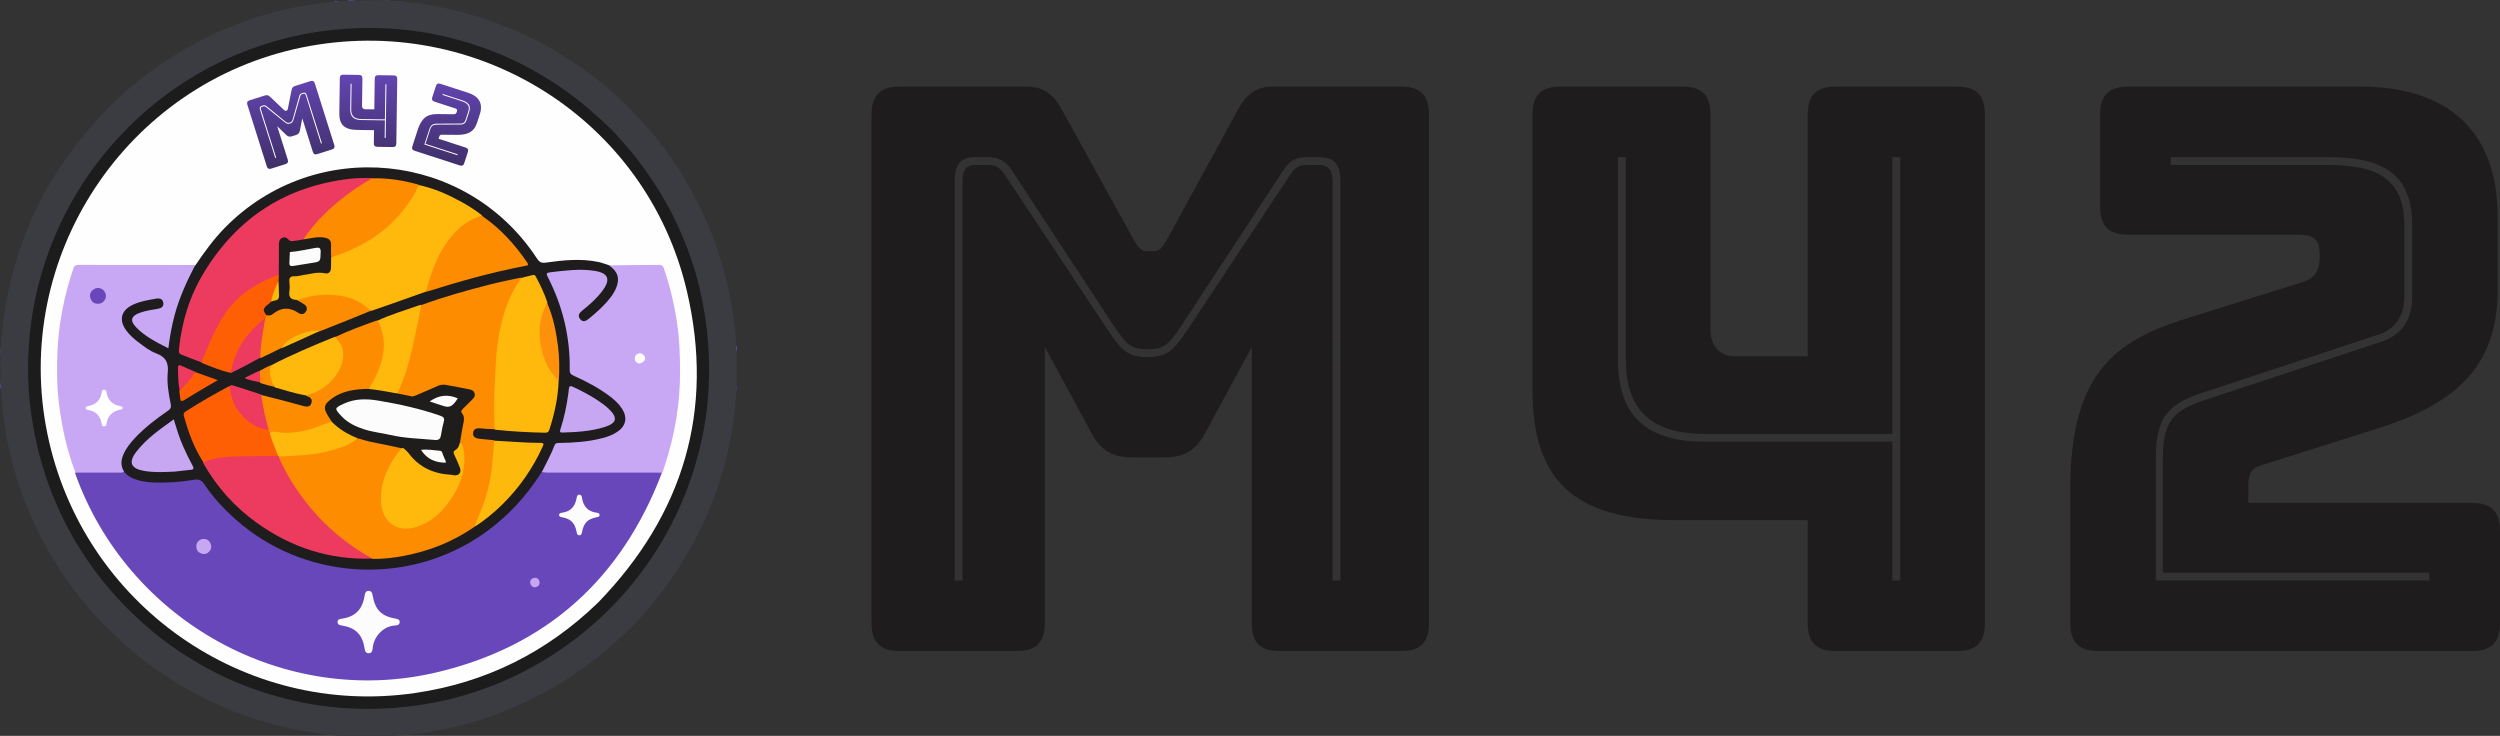 <?xml version="1.0" encoding="UTF-8" standalone="no"?>
<svg
   viewBox="0 0 635.322 187"
   version="1.1"
   id="svg2340"
   sodipodi:docname="logo-text.svg"
   width="635.322"
   height="187"
   inkscape:version="1.2.2 (732a01da63, 2022-12-09)"
   xmlns:inkscape="http://www.inkscape.org/namespaces/inkscape"
   xmlns:sodipodi="http://sodipodi.sourceforge.net/DTD/sodipodi-0.dtd"
   xmlns:xlink="http://www.w3.org/1999/xlink"
   xmlns="http://www.w3.org/2000/svg"
   xmlns:svg="http://www.w3.org/2000/svg">
  <rect x="0" y="0" width="635.322" height="187" fill="#333333" stroke="none"/>
  <defs
     id="defs2344">
    <clipPath
       clipPathUnits="userSpaceOnUse"
       id="clipPath863-2">
      <g
         id="g867-4"
         style="stroke-width:1">
        <rect
           style="opacity:1;vector-effect:non-scaling-stroke;fill:none;fill-opacity:1;fill-rule:evenodd;stroke:none;stroke-width:0.265;stroke-linecap:round;-inkscape-stroke:hairline;stop-color:#000000"
           id="rect865-8"
           width="210"
           height="210"
           x="0"
           y="43.5" />
      </g>
    </clipPath>
    <linearGradient
       inkscape:collect="always"
       xlink:href="#linearGradient2158"
       id="linearGradient2460"
       gradientUnits="userSpaceOnUse"
       x1="142.283"
       y1="47.937"
       x2="122.747"
       y2="96.536"
       gradientTransform="rotate(-25.412,166.441,150.342)" />
    <linearGradient
       inkscape:collect="always"
       id="linearGradient2158">
      <stop
         style="stop-color:#6747ba;stop-opacity:1;"
         offset="0"
         id="stop2154" />
      <stop
         style="stop-color:#19191a;stop-opacity:1;"
         offset="1"
         id="stop2156" />
    </linearGradient>
    <linearGradient
       inkscape:collect="always"
       xlink:href="#linearGradient2158"
       id="linearGradient2462"
       gradientUnits="userSpaceOnUse"
       x1="142.283"
       y1="47.937"
       x2="122.747"
       y2="96.536"
       gradientTransform="rotate(-21.494,174.674,170.776)" />
    <linearGradient
       inkscape:collect="always"
       xlink:href="#linearGradient2158"
       id="linearGradient2464"
       gradientUnits="userSpaceOnUse"
       x1="142.283"
       y1="47.937"
       x2="122.747"
       y2="96.536"
       gradientTransform="rotate(-16.746,189.166,192.554)" />
  </defs>
  <sodipodi:namedview
     id="namedview2342"
     pagecolor="#ffffff"
     bordercolor="#cccccc"
     borderopacity="1"
     inkscape:showpageshadow="0"
     inkscape:pageopacity="1"
     inkscape:pagecheckerboard="0"
     inkscape:deskcolor="#d1d1d1"
     showgrid="false"
     inkscape:zoom="0.89239145"
     inkscape:cx="305.35927"
     inkscape:cy="191.61994"
     inkscape:window-width="1920"
     inkscape:window-height="1017"
     inkscape:window-x="-8"
     inkscape:window-y="-8"
     inkscape:window-maximized="1"
     inkscape:current-layer="svg2340" />
  <g
     id="g1741"
     transform="matrix(0.927,0,0,0.927,170.518,98.091)"
     style="stroke-width:4.076">
    <g
       id="g640"
       transform="matrix(0.265,0,0,0.265,-183.883,-105.779)"
       style="stroke-width:4.076">
      <g
         id="g581"
         transform="translate(-419.932,-218.988)"
         style="stroke-width:4.076">
        <path
           fill="#3a3c42"
           opacity="1"
           stroke="none"
           d="m 420.383,612.929 c -0.175,-8.424 -0.249,-16.463 -0.213,-24.995 0.626,-3.389 0.16,-6.315 0.511,-9.595 1.848,-39.031 10.041,-76.433 23.497,-112.551 9.092,-24.403 20.716,-47.704 34.962,-69.68 11.202,-17.28 23.544,-33.562 37.09,-49.065 8.662,-9.913 17.914,-19.243 27.5,-28.118 12.143,-11.243 25.132,-21.587 38.778,-31.108 32.057,-22.367 66.527,-39.736 103.812,-51.463 19.651,-6.18 39.672,-10.75 60.124,-13.419 5.868,-0.766 11.672,-2.006 18.069,-2.062 2.339,-0.699 4.298,-0.206 6.57,-0.48 2.555,-0.215 4.758,-0.336 7.429,-0.516 3.669,-0.757 6.916,-0.172 10.529,-0.486 9.374,-0.188 18.355,-0.282 27.824,-0.318 2.1,0.821 3.824,0.226 5.816,0.606 2.551,0.225 4.765,0.315 7.445,0.515 2.374,0.55 4.317,0.163 6.573,0.486 34.052,3.116 66.674,10.745 98.337,22.724 13.917,5.265 27.534,11.121 40.776,17.894 20.55,10.511 39.71,23.153 58.155,36.996 17.956,13.475 33.923,29.135 49.135,45.447 17.609,18.883 32.837,39.736 45.937,62.068 14.147,24.117 25.814,49.369 34.433,75.969 6.643,20.502 11.591,41.423 14.591,62.799 1.421,10.126 3.039,20.216 3.061,30.935 0.726,2.696 0.186,4.995 0.51,7.619 0.182,11.043 0.251,21.723 0.217,32.895 -0.663,2.739 -0.179,5.031 -0.533,7.647 -2.225,46.309 -13.646,90.007 -32.118,131.968 -12.607,28.638 -28.914,55.099 -48.084,79.769 -10.07,12.96 -20.987,25.284 -32.821,36.635 -26.969,25.867 -56.611,48.082 -89.891,65.46 -32.114,16.77 -65.766,28.999 -101.191,36.166 -16.653,3.369 -33.553,5.285 -50.569,6.59 -14.631,1.122 -29.236,1.004 -43.778,0.619 -11.928,-0.316 -23.93,-1.768 -35.847,-3.564 -18.804,-2.833 -37.292,-6.77 -55.522,-12.162 -26.793,-7.925 -52.219,-18.938 -76.617,-32.511 -14.752,-8.208 -28.785,-17.464 -42.344,-27.469 -16.726,-12.343 -31.769,-26.556 -46.339,-41.352 -22.54,-22.889 -41.33,-48.53 -57.153,-76.395 -13.098,-23.066 -23.749,-47.23 -31.707,-72.551 -5.52,-17.565 -9.664,-35.445 -12.431,-53.664 -1.929,-12.702 -3.64,-25.408 -4.032,-38.722 -0.747,-3.34 -0.175,-6.274 -0.493,-9.562 z"
           id="path187"
           style="stroke-width:16.612" />
        <path
           fill="#6747ba"
           opacity="1"
           stroke="none"
           d="m 789.032,219.283 c -2.785,0.221 -5.973,0.428 -9.607,0.584 2.684,-1.761 5.995,-0.282 9.607,-0.584 z"
           id="path189"
           style="stroke-width:16.612" />
        <path
           fill="#6747ba"
           opacity="1"
           stroke="none"
           d="m 420.265,612.943 c 0.233,2.474 0.449,5.346 0.608,8.656 -1.915,-2.352 -0.257,-5.371 -0.608,-8.656 z"
           id="path191"
           style="stroke-width:16.612" />
        <path
           fill="#6747ba"
           opacity="1"
           stroke="none"
           d="m 420.486,578.204 c 0.241,2.712 0.152,5.664 -0.072,8.926 -0.176,-2.688 -0.217,-5.687 0.072,-8.926 z"
           id="path193"
           style="stroke-width:16.612" />
        <path
           fill="#6747ba"
           opacity="1"
           stroke="none"
           d="m 1181.767,583.109 c -0.932,-1.779 -0.519,-4.077 -0.638,-6.728 1.846,1.698 0.335,4.102 0.638,6.728 z"
           id="path195"
           style="stroke-width:16.612" />
        <path
           fill="#6747ba"
           opacity="1"
           stroke="none"
           d="m 1181.504,623.802 c -0.236,-2.078 -0.151,-4.382 0.09,-6.985 0.181,2.054 0.206,4.406 -0.09,6.985 z"
           id="path197"
           style="stroke-width:16.612" />
        <path
           fill="#6747ba"
           opacity="1"
           stroke="none"
           d="m 771.065,220.276 c -1.529,0.232 -3.427,0.441 -5.717,0.595 1.378,-1.715 3.441,-0.364 5.717,-0.595 z"
           id="path199"
           style="stroke-width:16.612" />
        <path
           fill="#6747ba"
           opacity="1"
           stroke="none"
           d="m 836.822,220.499 c -1.735,0.227 -3.686,0.139 -5.933,-0.071 1.708,-0.163 3.713,-0.203 5.933,0.071 z"
           id="path201"
           style="stroke-width:16.612" />
        <path
           fill="#6747ba"
           opacity="1"
           stroke="none"
           d="m 822.808,219.505 c -1.506,0.236 -3.223,0.164 -5.197,-0.14 1.491,-0.211 3.239,-0.19 5.197,0.14 z"
           id="path203"
           style="stroke-width:16.612" />
        <path
           fill="#1c1c1d"
           opacity="1"
           stroke="none"
           d="m 1055.182,355.851 c 7.855,9.046 15.811,17.526 22.944,26.737 17.079,22.055 31.749,45.518 43.304,70.971 9.25,20.375 16.7,41.325 21.873,63.068 4.421,18.581 7.432,37.365 8.9,56.471 1.216,15.828 1.333,31.66 0.536,47.398 -1.353,26.742 -6.051,53.044 -13.651,78.805 -12.531,42.471 -32.35,81.19 -59.424,116.178 -25.896,33.466 -56.926,61.234 -92.821,83.704 -30.886,19.334 -64.004,33.315 -99.213,42.301 -19.952,5.092 -40.259,8.18 -60.863,9.723 -14.663,1.098 -29.316,1.23 -43.9,0.569 -25.918,-1.175 -51.449,-5.445 -76.48,-12.504 -21.525,-6.07 -42.426,-13.814 -62.368,-23.896 -26.362,-13.328 -50.897,-29.448 -73.197,-48.958 -32.746,-28.649 -59.719,-61.798 -80.286,-100.219 -19.111,-35.702 -31.377,-73.54 -37.717,-113.497 -3.747,-23.619 -4.848,-47.365 -3.586,-71.088 2.206,-41.462 11.401,-81.462 27.776,-119.773 12.774,-29.885 29.232,-57.544 49.688,-82.704 27.296,-33.573 59.49,-61.585 96.958,-83.477 34.099,-19.924 70.6,-33.449 109.195,-41.254 14.115,-2.854 28.446,-4.585 42.892,-5.631 14.829,-1.074 29.655,-1.253 44.401,-0.538 27.429,1.33 54.393,6.166 80.776,13.921 20.646,6.068 40.614,13.93 59.742,23.772 25.382,13.059 49.06,28.694 70.504,47.636 8.103,7.158 16.276,14.227 24.017,22.287 z"
           id="path205"
           style="stroke-width:16.612" />
        <path
           fill="#fefefe"
           opacity="1"
           stroke="none"
           d="M 1038.312,842.313 C 985.059,893.788 922.126,925.083 849.207,935.74 671.965,961.642 505.015,843.965 468.772,667.857 431.141,485 550.041,304.769 732.669,267.838 c 179.653,-36.329 355.95,74.08 397.607,252.116 28.817,123.159 -3.444,231.166 -91.964,322.359 z"
           id="path207"
           style="stroke-width:16.612" />
        <path
           fill="#6747ba"
           opacity="1"
           stroke="none"
           d="M 1104.508,707.768 C 1062.9,817.333 985.455,887.436 871.618,914.354 714.084,951.604 551.549,861.321 497.327,708.206 c 1.288,-1.839 3.088,-2.138 4.922,-2.138 14.517,-0.002 29.036,-0.325 43.988,0.189 2.252,-0.226 3.67,0.654 4.991,1.701 7.847,6.22 17.147,7.922 26.749,8.307 13.678,0.548 27.331,-0.073 40.822,-2.505 6.13,-1.105 10.289,0.659 14.043,5.836 35.412,48.836 83.105,77.963 142.928,85.232 59.918,7.28 113.464,-9.072 159.808,-48.146 15.418,-13 28.216,-28.255 39.319,-45.014 1.436,-2.168 2.471,-4.845 5.976,-5.372 2.253,-0.276 4.076,-0.31 5.906,-0.31 36.396,0.012 72.793,-0.004 109.189,0.025 2.792,0.002 5.694,-0.407 8.54,1.757 z"
           id="path209"
           style="stroke-width:16.612" />
        <path
           fill="#1e1c1d"
           opacity="1"
           stroke="none"
           d="m 980.268,706.903 c -17.687,27.918 -39.776,51.051 -67.466,68.776 -77.38,49.534 -180.028,41.695 -248.763,-18.992 -12.547,-11.078 -23.943,-23.193 -33.154,-37.15 -2.95,-4.471 -6.146,-5.147 -10.778,-4.349 -13.982,2.409 -28.084,3.313 -42.266,2.752 -6.009,-0.238 -11.94,-1.123 -17.631,-3.108 -4.428,-1.544 -8.637,-3.555 -11.824,-7.675 -5.416,-2.943 -5.19,-7.724 -4.422,-12.339 1.48,-8.896 6.674,-15.833 12.639,-22.257 10.13,-10.909 21.375,-20.532 33.791,-28.729 3.386,-2.235 4.537,-4.739 3.827,-8.752 -2.148,-12.151 -3.375,-24.414 -2.836,-36.772 0.19,-4.353 -1.343,-7.085 -5.292,-9.131 -10.509,-5.444 -20.631,-11.537 -29.673,-19.285 -4.502,-3.857 -8.169,-8.333 -10.571,-13.737 -3.352,-7.542 -1.328,-15.786 5.407,-20.468 9.613,-6.682 20.908,-8.364 32.175,-9.668 3.296,-0.381 5.597,1.971 6.47,5.2 0.859,3.178 -0.636,5.508 -3.229,7.187 -2.296,1.487 -4.979,1.799 -7.602,2.276 -5.239,0.952 -10.573,1.622 -15.421,4.002 -5.399,2.651 -6.174,6.214 -2.232,10.714 7.74,8.836 17.861,14.332 28.16,19.478 3.587,1.793 3.327,-1.54 3.565,-3.423 1.446,-11.441 4.253,-22.568 7.441,-33.62 4.133,-14.334 10.76,-27.582 17.599,-40.742 0.789,-1.519 1.913,-2.707 3.674,-3.827 9.327,-13.832 18.883,-26.991 30.357,-38.696 93.203,-95.084 250.132,-79.74 322.988,31.721 2.43,3.718 4.531,4.849 9.089,4.209 18.152,-2.547 36.404,-4.439 54.643,-0.62 3.391,0.71 6.644,2.076 10.314,3.197 9.886,3.245 13.736,12.296 10.046,22.61 -3.245,9.068 -9.591,15.941 -16.182,22.534 -3.985,3.986 -8.152,7.858 -12.733,11.219 -4.994,3.664 -9.228,3.76 -11.907,0.199 -2.547,-3.386 -1.627,-7.524 2.904,-11.216 7.25,-5.907 14.197,-12.091 19.87,-19.581 1.511,-1.995 2.938,-4.049 3.838,-6.408 1.825,-4.785 0.712,-7.647 -4.003,-9.634 -5.128,-2.161 -10.577,-2.876 -16.101,-3.089 -10.859,-0.419 -21.605,0.905 -32.347,2.175 -4.765,0.563 -5.066,1.21 -2.936,5.791 9.319,20.048 16.24,40.812 19.288,62.795 1.284,9.26 2.122,18.537 1.654,27.872 -0.225,4.477 1.556,6.791 5.641,8.714 15.526,7.311 30.934,14.919 43.143,27.483 1.98,2.037 3.805,4.187 5.289,6.619 6.291,10.304 3.904,20.267 -6.492,26.465 -5.914,3.526 -12.367,5.771 -19.094,7.169 -12.256,2.548 -24.636,4.172 -37.171,3.832 -4.534,-0.123 -7.125,1.617 -8.7,5.75 -2.436,6.391 -5.635,12.431 -9.156,18.294 -0.936,1.559 -1.668,3.293 -3.832,4.236 z"
           id="path211"
           style="stroke-width:16.612" />
        <path
           fill="#c8a7f4"
           opacity="1"
           stroke="none"
           d="m 980.232,707.206 c 4.413,-9.176 9.498,-17.98 13.054,-27.51 1.036,-2.776 3.009,-2.573 5.183,-2.608 15.011,-0.243 29.944,-1.2 44.547,-5.049 5.336,-1.406 10.488,-3.289 15.116,-6.355 9.176,-6.078 10.97,-14.841 4.958,-24.139 -3.491,-5.399 -8.245,-9.572 -13.349,-13.361 -11.422,-8.479 -23.998,-14.955 -36.896,-20.799 -2.857,-1.295 -3.858,-2.754 -3.806,-5.91 0.565,-33.955 -7.258,-65.983 -22.709,-96.156 -1.696,-3.312 -1.427,-4.317 2.436,-4.77 15.059,-1.768 30.084,-3.853 45.277,-1.627 15.11,2.213 17.855,8.876 8.609,21.098 -5.873,7.763 -13.137,14.144 -20.706,20.176 -3.132,2.496 -4.94,5.372 -2.047,8.869 2.747,3.321 5.854,2.05 8.74,-0.32 7.865,-6.458 15.499,-13.151 21.855,-21.162 2.595,-3.271 4.885,-6.741 6.5,-10.611 4.15,-9.944 1.98,-17.131 -7.193,-23.545 17.271,-0.374 34.74,-0.431 52.209,-0.555 2.395,-0.017 3.498,1.053 4.275,3.259 6.365,18.08 10.736,36.649 13.656,55.561 2.591,16.781 3.231,33.682 3.278,50.661 0.097,34.562 -5.602,68.095 -16.689,100.77 -0.481,1.417 -0.934,2.843 -1.535,4.627 -2.289,0.239 -4.442,0.012 -6.596,0.011 -37.285,-0.022 -74.571,-0.011 -111.856,-0.029 -1.986,-9.7e-4 -3.972,-0.196 -6.31,-0.525 z"
           id="path213"
           style="stroke-width:16.612" />
        <path
           fill="#c8a8f4"
           opacity="1"
           stroke="none"
           d="m 621.683,492.981 c -8.469,16.42 -16.316,33.248 -21.217,51.344 -3.051,11.262 -5.091,22.706 -6.621,34.853 -12.127,-6.257 -24.103,-12.072 -33.438,-21.859 -6.471,-6.784 -5.165,-11.519 3.643,-14.797 6.122,-2.279 12.575,-3.154 18.965,-4.226 3.638,-0.611 6.194,-2.305 5.638,-6.148 -0.602,-4.157 -3.698,-4.993 -7.539,-4.327 -8.201,1.423 -16.443,2.703 -24.045,6.315 -12.301,5.844 -14.742,15.957 -6.561,26.888 3.525,4.709 7.936,8.513 12.597,12.044 5.718,4.332 11.526,8.863 18.158,11.341 9.687,3.62 13.002,9.408 11.986,19.752 -1.071,10.905 0.889,21.945 3.05,32.718 0.752,3.751 -0.492,5.298 -3.225,7.163 -12.123,8.272 -23.73,17.202 -33.814,27.952 -4.69,4.999 -8.957,10.318 -11.738,16.655 -2.594,5.912 -3.367,11.832 0.46,17.991 -1.527,1.526 -3.42,1.08 -5.214,1.085 -14.826,0.043 -29.653,0.038 -45.002,0.061 -8.747,-22.754 -13.896,-46.202 -16.929,-70.217 -2.39,-18.922 -2.558,-37.896 -1.618,-56.81 1.433,-28.839 7.152,-56.988 16.427,-84.39 1.051,-3.105 2.889,-3.513 5.625,-3.509 39.978,0.059 79.956,0.06 120.413,0.121 z"
           id="path215"
           style="stroke-width:16.612" />
        <path
           fill="#fcfcfc"
           opacity="1"
           stroke="none"
           d="m 809.711,876.867 c -2.815,4.281 -4.284,8.657 -4.613,13.39 -0.174,2.508 -1.318,4.283 -3.854,4.37 -2.833,0.097 -3.872,-1.831 -4.279,-4.49 -2.281,-14.91 -9.268,-21.947 -23.987,-24.272 -2.155,-0.34 -4.056,-0.986 -4.06,-3.498 -0.003,-2.507 1.815,-3.129 4.037,-3.444 14.398,-2.042 21.749,-9.49 24.014,-24.327 0.4,-2.622 1.349,-4.58 4.26,-4.494 2.631,0.077 3.481,1.938 3.884,4.344 2.579,15.375 9.099,21.909 24.407,24.496 2.045,0.346 3.64,1.084 3.663,3.292 0.029,2.835 -2.073,3.498 -4.415,3.629 -8.056,0.452 -14.145,4.349 -19.057,11.004 z"
           id="path217"
           style="stroke-width:16.612" />
        <path
           fill="#fcfcfc"
           opacity="1"
           stroke="none"
           d="m 1016.165,734.292 c 0.291,-2.135 0.813,-3.818 2.975,-3.697 2.117,0.119 2.429,1.879 2.699,3.597 1.343,8.554 6.088,13.776 14.842,15.011 1.523,0.215 3.237,0.402 3.269,2.339 0.033,1.945 -1.636,2.098 -3.178,2.399 -9.06,1.767 -13.095,5.815 -14.911,14.952 -0.376,1.889 -0.7,3.885 -3.104,3.715 -2.032,-0.144 -2.276,-2.021 -2.612,-3.717 -1.809,-9.119 -5.84,-13.166 -14.911,-14.947 -1.548,-0.304 -3.219,-0.487 -3.177,-2.409 0.042,-1.908 1.757,-2.126 3.287,-2.335 8.534,-1.167 13.237,-6.244 14.822,-14.908 z"
           id="path219"
           style="stroke-width:16.612" />
        <path
           fill="#c7a6f2"
           opacity="1"
           stroke="none"
           d="m 628.578,776.469 c 4.207,-0.454 7.268,0.832 8.87,4.475 1.202,2.733 1.104,5.555 -0.88,7.963 -2.049,2.485 -4.757,3.725 -7.951,2.794 -3.242,-0.945 -5.466,-2.995 -5.777,-6.649 -0.359,-4.215 1.458,-6.99 5.738,-8.582 z"
           id="path221"
           style="stroke-width:16.612" />
        <path
           fill="#c7a6f2"
           opacity="1"
           stroke="none"
           d="m 968.759,823.974 c -1.533,-4.1 -0.042,-6.583 3.673,-7.291 2.777,-0.529 4.818,1.177 5.363,3.942 0.561,2.846 -0.94,4.758 -3.646,5.601 -2.162,0.673 -3.826,-0.306 -5.39,-2.252 z"
           id="path223"
           style="stroke-width:16.612" />
        <path
           fill="#fe8c00"
           opacity="1"
           stroke="none"
           d="m 931.306,662.836 c -5.105,-0.074 -9.897,-0.399 -14.677,-0.846 -3.678,-0.344 -6.983,0.268 -7.486,4.525 -0.545,4.617 2.849,5.857 6.637,6.247 4.784,0.492 9.574,0.919 14.798,1.482 1.773,1.163 1.919,2.652 1.846,4.176 -1.293,26.807 -5.474,52.978 -16.97,77.56 -1.289,2.757 -2.919,5.213 -5.209,7.762 -0.2,0.369 -0.225,0.287 -0.183,0.277 -0.132,0.128 -0.306,0.266 -0.741,0.61 -22.147,15.167 -46.342,24.445 -72.289,29.342 -10.309,1.946 -20.707,3.203 -31.698,3.043 -12.84,-3.905 -22.564,-12.14 -32.509,-19.834 -27.474,-21.257 -48.157,-48.073 -63.478,-79.125 -1.128,-2.287 -3.057,-4.558 -1.129,-7.678 6.972,-1.683 13.776,-1.715 20.525,-2.108 21.298,-1.239 41.711,-5.541 60.695,-16.711 3.972,-0.465 7.178,1.141 10.547,1.875 9.378,2.043 18.84,3.642 28.248,5.519 2.42,0.483 4.939,0.776 7,3.053 0.79,3.076 -1.236,4.613 -2.614,6.417 -7.681,10.051 -13.582,20.987 -16.062,33.49 -1.534,7.733 -1.652,15.618 0.061,23.316 2.978,13.379 14.754,20.899 28.158,18.402 13.048,-2.43 23.301,-9.629 31.913,-19.262 13.625,-15.239 22.349,-32.566 21.658,-53.657 -0.161,-4.897 -1.29,-9.528 -3.327,-14.372 -0.955,-6.292 0.994,-11.883 2.038,-17.567 0.731,-3.981 1.338,-7.812 -0.507,-11.69 -1.322,-2.779 -0.104,-5.142 1.808,-7.248 2.793,-3.076 6.048,-5.723 8.603,-9.006 2.866,-3.682 2.229,-6.265 -2.268,-7.391 -8.211,-2.056 -16.543,-3.665 -24.967,-4.625 -3.38,-0.385 -6.581,0.647 -9.638,2.071 -4.972,2.316 -10.201,4.108 -15.035,6.659 -8.244,4.351 -16.048,2.447 -24.184,-1.11 -1.094,-1.974 -0.579,-3.585 0.102,-5.105 10.511,-23.441 14.584,-48.663 20.4,-73.407 1.057,-4.495 1.379,-9.249 4.355,-13.553 23.435,-8.608 47.117,-15.189 70.942,-21.251 10.459,-2.662 21.055,-4.788 31.998,-7.116 1.694,2.22 0.315,3.908 -0.771,5.503 -14.001,20.56 -19.319,43.972 -21.966,68.127 -2.717,24.793 -3.141,49.717 -3.093,74.645 0.005,2.792 0.415,5.687 -1.531,8.561 z"
           id="path225"
           style="stroke-width:16.612" />
        <path
           fill="#feb90c"
           opacity="1"
           stroke="none"
           d="m 852.745,410.255 c 16.116,3.361 30.709,9.968 44.819,17.741 7.119,3.922 13.966,8.29 20.611,13.537 -0.209,1.518 -1.22,2.132 -2.301,2.56 -22.669,8.976 -35.32,27.128 -44.626,48.442 -3.133,7.176 -5.358,14.649 -7.926,22.012 -0.71,2.035 -1.254,4.146 -3.072,6.028 -18.601,6.692 -36.942,13.123 -55.651,19.593 -2.956,0.735 -4.816,-0.674 -6.672,-2.122 -10.901,-8.505 -23.266,-12.14 -37.086,-12.431 -11.499,-0.242 -22.452,1.926 -33.825,4.856 -8.093,-0.814 -9.712,-2.486 -9.867,-9.903 -0.077,-3.661 -0.086,-7.324 0.07,-10.987 0.157,-3.675 1.817,-6.025 5.641,-6.361 10.912,-0.958 21.476,-4.898 32.637,-3.764 2.965,0.301 4.183,-1.546 4.46,-4.205 0.293,-2.811 -0.026,-5.668 0.727,-8.845 1.201,-2.851 3.635,-3.299 5.779,-4.091 19.345,-7.15 37.477,-16.346 53.104,-30.129 12.142,-10.71 21.711,-23.359 29.739,-37.293 0.906,-1.573 1.508,-3.365 3.437,-4.639 z"
           id="path227"
           style="stroke-width:16.612" />
        <path
           fill="#ec3b5e"
           opacity="1"
           stroke="none"
           d="m 628.048,593.736 c -7.097,-2.578 -13.83,-5.435 -20.659,-8.042 -2.977,-1.136 -2.76,-3.245 -2.524,-5.651 2.813,-28.622 11.229,-55.53 26.253,-80.012 34.638,-56.447 84.904,-88.773 150.917,-96.262 7.314,-0.83 14.625,-0.894 22.412,-0.752 0.52,2.912 -2.001,3.363 -3.715,4.375 -17.75,10.481 -33.868,23.044 -48.228,37.823 -6.734,6.93 -12.692,14.554 -19.187,22.207 -5.717,2.602 -11.079,3.247 -16.624,0.416 -4.312,-2.201 -6.423,-0.889 -6.717,4.201 -0.431,7.475 -0.094,14.969 -0.169,22.454 -0.023,2.326 0.096,4.662 -0.508,7.34 -1.478,3.534 -4.621,4.137 -7.33,5.258 -14.945,6.185 -28.5,14.495 -39.605,26.372 -10.147,10.851 -16.701,23.956 -22.815,37.329 -3.514,7.686 -6.123,15.833 -11.503,22.945 z"
           id="path229"
           style="stroke-width:16.612" />
        <path
           fill="#feb90c"
           opacity="1"
           stroke="none"
           d="m 931.359,663.319 c -0.361,-5.665 -0.163,-11.156 -0.377,-16.632 -0.584,-14.951 0.577,-29.871 1.223,-44.766 1.071,-24.69 4.154,-49.169 13.747,-72.332 3.385,-8.172 7.982,-15.625 13.057,-23.204 3.95,-1.2 7.86,-1.949 11.704,-2.951 2.645,-0.689 3.114,1.32 3.929,2.834 4.334,8.058 8.226,16.321 11.281,25.328 -0.479,2.632 -0.962,4.873 -1.737,7.089 -8.465,24.203 -5.249,46.779 9.704,67.634 1.359,1.895 2.815,3.706 3.716,6.315 -0.608,17.74 -4.338,34.525 -9.699,51.004 -0.768,2.361 -2.184,2.896 -4.468,2.851 -17.275,-0.34 -34.512,-1.285 -52.077,-3.17 z"
           id="path231"
           style="stroke-width:16.612" />
        <path
           fill="#ec3b5e"
           opacity="1"
           stroke="none"
           d="m 707.637,690.633 c 8.667,20.315 20.413,38.176 34.261,54.667 17.611,20.971 38.646,37.835 62.758,51.403 -43.812,1.464 -83.528,-11.364 -119.172,-36.878 -23.071,-16.514 -41.65,-37.228 -55.748,-62.314 0.269,-3.337 2.815,-3.677 4.962,-4.357 7.014,-2.222 14.296,-3.196 21.577,-3.603 16.421,-0.918 32.864,-0.846 49.751,0.103 0.733,0.311 1.013,0.466 1.611,0.98 z"
           id="path233"
           style="stroke-width:16.612" />
        <path
           fill="#fe8c00"
           opacity="1"
           stroke="none"
           d="m 766.717,567.392 c 13.803,-6.561 27.862,-11.661 42.253,-16.8 3.922,-0.232 4.686,2.604 5.68,4.996 5.634,13.558 4.781,27.263 0.406,40.878 -2.849,8.864 -6.603,17.359 -13.09,24.795 -4.883,2.012 -9.764,1.795 -14.503,2.418 -8.901,1.169 -17.135,3.953 -24.309,9.416 -6.017,4.581 -6.499,7.316 -3.238,14.08 1.206,2.501 3.395,4.582 3.22,7.982 -11.637,7.126 -24.132,10.703 -37.218,12.519 -8.787,1.219 -17.504,0.694 -26.618,-0.884 -1.274,-0.343 -1.909,-0.893 -2.581,-2.014 -4.397,-11.115 -6.13,-22.411 -7.749,-33.73 -0.165,-1.156 -0.074,-2.32 0.872,-3.655 14.202,3.473 28.099,7.236 41.997,11 0.639,0.173 1.274,0.365 1.913,0.539 3.508,0.959 6.932,0.993 8.131,-3.174 1.261,-4.381 -1.546,-6.361 -5.708,-7.449 0.513,-2.774 2.952,-2.798 4.886,-3.56 15.341,-6.036 26.649,-15.924 31.166,-32.388 1.978,-7.21 0.716,-13.772 -3.619,-19.808 -1.046,-1.456 -2.481,-2.765 -1.891,-5.161 z"
           id="path235"
           style="stroke-width:16.612" />
        <path
           fill="#fe8c00"
           opacity="1"
           stroke="none"
           d="m 733.261,466.771 c 12.314,-18.406 28.09,-33.48 45.697,-46.734 8.104,-6.1 16.642,-11.536 25.732,-16.69 16.381,-0.519 32.15,2.114 48.034,6.491 -3.691,10.585 -10.206,19.422 -17.104,27.956 -19.049,23.565 -44.244,37.786 -72.893,47.234 -3.518,-2.251 -2.448,-5.661 -2.528,-8.648 -0.24,-8.922 -1.915,-10.622 -10.887,-10.437 -3.496,0.072 -6.885,0.941 -10.33,1.394 -1.813,0.238 -3.624,0.482 -5.719,-0.566 z"
           id="path237"
           style="stroke-width:16.612" />
        <path
           fill="#fe5f04"
           opacity="1"
           stroke="none"
           d="m 697.527,663.694 c 0.481,0.769 0.643,1.354 0.996,2.176 1.605,0.748 2.125,2.029 2.49,3.259 2.082,7.024 6.28,13.377 6.428,21.26 -15.339,0.424 -30.454,0.233 -45.546,0.729 -10.746,0.353 -21.478,1.539 -31.952,5.8 -9.464,-14.734 -15.483,-30.992 -20.027,-47.876 -0.847,-3.146 1.12,-4.074 3.087,-5.327 14.137,-9.009 28.653,-17.365 43.744,-25.377 2.431,0.979 2.565,3.054 2.914,4.991 3.467,19.263 15.058,31.466 33.086,38.054 1.565,0.572 3.068,1.22 4.78,2.312 z"
           id="path239"
           style="stroke-width:16.612" />
        <path
           fill="#fe8c00"
           opacity="1"
           stroke="none"
           d="m 860.364,520.832 c 6.002,-23.213 14.178,-45.575 31.583,-63.146 7.193,-7.261 15.785,-12.607 26.029,-15.787 19.163,13.056 34.25,29.726 47.122,48.538 2.19,3.201 -0.31,3.128 -2.25,3.498 -34.653,6.626 -68.535,16.174 -102.484,26.897 z"
           id="path241"
           style="stroke-width:16.612" />
        <path
           fill="#fe8c00"
           opacity="1"
           stroke="none"
           d="m 726.853,529.471 c 16.649,-6.064 33.582,-7.55 50.802,-3.488 8.678,2.047 16.38,6.123 23.016,12.149 0.835,0.758 1.899,1.266 3.208,1.983 -17.066,7.055 -34.484,14.017 -52.266,21.002 -3.528,1.009 -6.81,1.446 -10.058,1.993 -9.896,1.667 -18.416,6.183 -26.216,12.295 -1.557,1.22 -3.148,2.419 -5.096,3.68 -6.957,3.581 -13.734,6.824 -20.873,10.149 -2.541,-1.83 -2.313,-4.433 -2.081,-6.859 1.057,-11.053 2.435,-22.064 5.287,-33.271 0.235,-1.554 0.701,-2.566 1.516,-3.85 4.84,-2.147 9.141,-4.614 13.614,-6.721 6.164,-2.903 12.267,-2.094 18.239,0.747 1.198,0.57 2.295,1.332 3.518,1.858 1.911,0.823 3.643,0.589 4.851,-1.16 1.28,-1.854 0.41,-3.452 -0.952,-4.879 -1.944,-2.036 -5,-2.695 -6.509,-5.628 z"
           id="path243"
           style="stroke-width:16.612" />
        <path
           fill="#fe5f04"
           opacity="1"
           stroke="none"
           d="m 695.152,544.597 c -0.216,1.149 -0.297,1.981 -0.525,3.091 -7.995,8.83 -16.825,16.5 -22.959,26.578 -4.793,7.875 -8.923,15.989 -10.982,25.026 -0.417,1.831 -1.092,3.475 -2.431,5.251 -10.452,-2.201 -20.083,-6.44 -30.208,-10.414 8.677,-20.513 16.061,-41.73 30.686,-58.982 13.001,-15.336 29.966,-24.967 48.968,-31.956 1.823,1.114 1.794,2.796 1.654,4.893 -2.69,7.513 -5.496,14.564 -8.06,22.089 -0.672,1.939 -1.647,3.298 -2.969,4.286 -3.435,2.565 -4.829,5.679 -3.174,10.138 z"
           id="path245"
           style="stroke-width:16.612" />
        <path
           fill="#feb90c"
           opacity="1"
           stroke="none"
           d="m 766.558,567.091 c 2.287,4.341 6.279,7.366 7.449,12.346 2.138,9.1 -0.333,17.183 -4.851,24.703 -7.45,12.403 -18.63,19.998 -32.92,23.775 -10.995,-1.849 -21.288,-5.228 -32.027,-8.261 -6.778,-5.754 -8.755,-15.478 -4.561,-22.614 21.843,-11.335 44.153,-20.735 66.909,-29.949 z"
           id="path247"
           style="stroke-width:16.612" />
        <path
           fill="#fdb90c"
           opacity="1"
           stroke="none"
           d="m 910.381,764.031 c 2.884,-7.743 6.372,-15.469 9.269,-23.411 5.083,-13.934 8.126,-28.359 9.368,-43.156 0.624,-7.431 1.325,-14.855 1.993,-22.697 15.943,0.655 31.859,2.258 47.853,2.241 4.365,-0.005 3.068,1.992 2.042,4.244 -10.122,22.207 -23.825,41.923 -41.186,59.076 -8.906,8.8 -18.501,16.772 -29.339,23.703 z"
           id="path249"
           style="stroke-width:16.612" />
        <path
           fill="#feb90c"
           opacity="1"
           stroke="none"
           d="m 801.216,621.426 c 6.16,-10.492 11.591,-20.96 14.173,-32.842 2.663,-12.253 1.566,-23.934 -3.513,-35.305 -0.381,-0.853 -1.198,-1.51 -2.178,-2.453 13.447,-6.419 27.992,-10.631 42.22,-15.712 1.095,-0.391 2.215,-0.71 3.702,-1.057 -2.287,12.321 -4.957,24.636 -7.616,36.954 -4.003,18.549 -8.682,36.885 -16.971,54.463 -1.281,1.913 -2.987,1.737 -4.606,1.477 -7.326,-1.177 -14.527,-3.103 -21.975,-3.562 -1.157,-0.071 -2.187,-0.712 -3.236,-1.964 z"
           id="path251"
           style="stroke-width:16.612" />
        <path
           fill="#c7a6f2"
           opacity="1"
           stroke="none"
           d="m 600.57,706.706 c -10.95,0.502 -21.437,1.121 -31.87,-0.717 -13.699,-2.412 -16.414,-8.84 -7.948,-19.856 10.493,-13.651 24.549,-23.247 38.728,-33.505 2.998,10.039 5.86,19.549 9.935,28.597 2.935,6.517 6.033,12.982 9.466,19.245 1.871,3.413 0.961,4.224 -2.456,4.497 -5.143,0.412 -10.262,1.114 -15.856,1.737 z"
           id="path253"
           style="stroke-width:16.612" />
        <path
           fill="#c7a6f2"
           opacity="1"
           stroke="none"
           d="m 1007.669,625.613 c 0.78,-8.64 0.778,-8.636 8.067,-5.067 7.628,3.736 15.098,7.752 22.202,12.423 4.042,2.657 7.947,5.495 11.468,8.822 9.671,9.138 8.491,14.819 -4.329,18.841 -14.106,4.425 -28.763,5.224 -43.435,5.7 -2.847,0.092 -2.949,-1.071 -2.217,-3.309 3.943,-12.052 6.502,-24.418 8.243,-37.41 z"
           id="path255"
           style="stroke-width:16.612" />
        <path
           fill="#ec3b5e"
           opacity="1"
           stroke="none"
           d="m 697.705,663.545 c -13.063,-1.332 -22.754,-8.71 -30.811,-18.726 -6.06,-7.534 -8.213,-16.547 -9.759,-26.182 1.344,-1.845 2.848,-1.324 4.498,-0.789 9.265,3.005 18.557,5.925 28.176,9.064 1.793,12.435 4.292,24.466 7.896,36.633 z"
           id="path257"
           style="stroke-width:16.612" />
        <path
           fill="#fd910c"
           opacity="1"
           stroke="none"
           d="m 997.839,612.542 c -9.872,-8.79 -15.364,-20.418 -18.175,-33.304 -3.536,-16.211 -2.162,-31.981 5.967,-47.085 6.315,14.159 9.281,29.275 11.292,44.599 1.539,11.727 1.585,23.527 0.916,35.79 z"
           id="path259"
           style="stroke-width:16.612" />
        <path
           fill="#ec3b5e"
           opacity="1"
           stroke="none"
           d="m 658.393,604.83 c 3.841,-23.743 16.54,-42.145 35.71,-56.789 -2.281,13.276 -4.951,26.626 -5.117,40.794 -10.068,5.647 -20.158,10.814 -30.593,15.995 z"
           id="path261"
           style="stroke-width:16.612" />
        <path
           fill="#fe5f04"
           opacity="1"
           stroke="none"
           d="m 621.668,603.717 c 7.654,2.685 14.954,5.344 23.343,8.4 -3.98,2.295 -7.058,4.026 -10.094,5.828 -8.149,4.834 -16.375,9.548 -24.372,14.622 -3.384,2.147 -4.238,1.103 -4.493,-2.264 -0.163,-2.15 -0.56,-4.281 -0.819,-6.821 0.564,-1.989 1.104,-3.637 2.436,-4.71 5.349,-4.311 8.295,-10.782 13.999,-15.054 z"
           id="path263"
           style="stroke-width:16.612" />
        <path
           fill="#ec3b5e"
           opacity="1"
           stroke="none"
           d="m 621.778,603.511 c -4.449,7.167 -9.642,13.674 -16.24,19.392 -1.48,-7.372 -1.561,-14.986 -1.714,-22.607 -0.067,-3.322 0.478,-4.543 4,-2.833 4.46,2.165 9.13,3.898 13.954,6.048 z"
           id="path265"
           style="stroke-width:16.612" />
        <path
           fill="#fe8c00"
           opacity="1"
           stroke="none"
           d="m 699.515,596.747 c -1.289,7.788 -0.299,15.196 4.296,22.359 -4.693,-0.993 -9.478,-2.354 -14.566,-3.927 -3.053,-4.064 -2.617,-8.129 -0.847,-12.677 3.756,-2.167 7.255,-3.922 11.117,-5.756 z"
           id="path267"
           style="stroke-width:16.612" />
        <path
           fill="#fdb90c"
           opacity="1"
           stroke="none"
           d="m 710.431,579.326 c 5.022,-7.705 12.855,-12.18 21.447,-15.348 5.882,-2.169 12.025,-3.618 18.902,-2.865 -13.014,6.058 -26.498,12.087 -40.349,18.214 z"
           id="path269"
           style="stroke-width:16.612" />
        <path
           fill="#ec3b5e"
           opacity="1"
           stroke="none"
           d="m 688.331,602.13 c 0.426,3.946 0.526,7.932 0.619,12.377 -5.091,-0.97 -10.173,-2.4 -15.255,-3.831 -0.12,-0.4 -0.241,-0.8 -0.361,-1.2 4.891,-2.436 9.782,-4.872 14.997,-7.347 z"
           id="path271"
           style="stroke-width:16.612" />
        <path
           fill="#fdb90c"
           opacity="1"
           stroke="none"
           d="m 909.303,764.808 c -0.081,-0.232 0.132,-0.44 0.598,-0.698 0.154,0.255 -0.032,0.511 -0.598,0.698 z"
           id="path273"
           style="stroke-width:16.612" />
        <path
           fill="#fcfcfc"
           opacity="1"
           stroke="none"
           d="m 1081.169,594.995 c -3.415,-0.746 -4.93,-2.867 -4.854,-5.777 0.06,-2.307 1.621,-3.917 3.871,-4.711 2.207,-0.779 3.95,0.215 5.388,1.65 3.224,3.217 1.305,7.375 -4.406,8.838 z"
           id="path275"
           style="stroke-width:16.612" />
        <path
           fill="#fefefe"
           opacity="1"
           stroke="none"
           d="m 545.915,642.287 c -9.015,1.324 -14.659,5.738 -15.983,14.798 -0.241,1.648 -0.89,2.889 -2.778,2.859 -1.766,-0.028 -1.978,-1.336 -2.225,-2.73 -1.433,-8.086 -6.004,-13.066 -14.317,-14.282 -1.227,-0.18 -2.349,-0.644 -2.248,-2.125 0.078,-1.151 1.023,-1.611 2.072,-1.78 8.412,-1.357 13.297,-6.218 14.54,-14.667 0.188,-1.274 0.609,-2.266 2.058,-2.347 1.581,-0.089 2.556,0.759 2.777,2.256 1.25,8.463 6.155,13.263 14.507,14.738 1.625,0.287 2.952,0.969 1.598,3.281 z"
           id="path277"
           style="stroke-width:16.612" />
        <path
           fill="#6747ba"
           opacity="1"
           stroke="none"
           d="m 524.175,532.649 c -4.945,1.118 -8.761,0.113 -10.624,-4.52 -1.609,-4.003 -0.557,-7.542 3.11,-9.991 3.482,-2.326 8.185,-1.603 10.712,1.711 2.625,3.444 2.565,7.057 -0.15,10.465 -0.701,0.88 -1.772,1.465 -3.048,2.335 z"
           id="path279"
           style="stroke-width:16.612" />
        <path
           fill="#1e1d1c"
           opacity="1"
           stroke="none"
           d="m 800.544,621.133 c 10.253,1.04 19.942,2.881 30.021,4.744 5.12,0.931 9.849,1.866 14.55,2.922 1.974,0.443 3.589,-0.392 5.254,-1.105 7.336,-3.144 14.699,-6.232 21.967,-9.528 3.027,-1.373 5.997,-1.695 9.209,-1.067 7.506,1.469 15.031,2.842 22.546,4.268 2.832,0.537 5.689,1.146 6.615,4.44 0.86,3.061 -1.097,4.986 -3.024,6.897 -3.074,3.047 -6.06,6.185 -9.197,9.163 -1.664,1.579 -2.285,2.787 -0.564,4.921 1.957,2.428 2.064,5.411 1.409,8.547 -1.359,6.508 -2.419,13.078 -3.591,20.037 0.934,3.609 0.107,6.421 -2.205,8.658 -2.487,2.405 -2.306,4.84 -0.871,7.664 1.583,3.117 2.992,6.343 4.074,9.664 2.257,6.93 -1.697,11.633 -8.937,10.582 -8.078,-1.173 -16.054,-2.946 -24.075,-4.455 -2.66,-0.501 -5.168,-1.565 -7.147,-3.402 -7.313,-6.789 -14.438,-13.773 -21.247,-21.487 -10.918,-2.51 -21.83,-4.538 -32.695,-6.796 -4.042,-0.84 -7.972,-2.218 -12.306,-3.411 -1.465,0.281 -2.613,0.583 -3.734,0.142 -9.268,-3.646 -17.909,-8.182 -23.618,-17.223 -2.093,-3.567 -4.388,-6.597 -6.024,-10.086 -1.952,-4.163 -1.453,-7.458 1.992,-10.712 10.341,-9.767 23.135,-12.47 36.666,-13.245 1.492,-0.086 2.992,-0.035 4.932,-0.13 z"
           id="path281"
           style="stroke-width:16.612" />
        <path
           fill="#feb90c"
           opacity="1"
           stroke="none"
           d="m 835.154,682.569 c 1.471,-0.577 2.351,0.164 3.199,1.008 1.299,1.293 2.815,2.421 3.893,3.875 10.948,14.762 25.937,21.562 43.941,22.54 0.99,0.054 1.962,0.376 2.95,0.512 5.338,0.735 8.261,-2.87 6.276,-7.981 -1.746,-4.496 -3.711,-8.914 -5.76,-13.281 -0.982,-2.093 -1.244,-3.515 1.162,-4.883 2.963,-1.684 4.066,-4.709 4.734,-8.268 3.539,3.59 4.095,8.409 4.419,13.199 1.267,18.746 -5.64,34.911 -16.463,49.587 -8.443,11.448 -18.928,20.549 -32.768,25.052 -20.386,6.633 -36.19,-5.193 -36.904,-26.593 -0.713,-21.379 8.005,-38.648 21.32,-54.767 z"
           id="path283"
           style="stroke-width:16.612" />
        <path
           fill="#feb90c"
           opacity="1"
           stroke="none"
           d="m 762.582,654.957 c 7.823,7.717 16.691,13.271 27.054,17.208 -7.767,6.984 -17.674,9.95 -27.55,12.752 -11.838,3.358 -23.995,4.724 -36.313,5.261 -5.616,0.245 -11.235,0.828 -17.348,0.812 -0.47,0.002 -0.85,-0.124 -1.033,-0.202 -2.685,-8.12 -6.575,-15.677 -8.597,-24.298 3.618,-2.186 7.438,-0.609 11.013,-0.231 10.976,1.159 21.494,-0.717 31.839,-3.728 6.993,-2.036 13.716,-4.999 20.935,-7.575 z"
           id="path285"
           style="stroke-width:16.612" />
        <path
           fill="#1e1d1c"
           opacity="1"
           stroke="none"
           d="m 707.808,509.367 c 0.295,-2.043 0.356,-3.753 0.325,-5.879 -0.026,-10.508 0.043,-20.598 0.103,-30.689 0.018,-3.017 -0.08,-6.129 3.159,-7.768 3.087,-1.563 5.258,-0.031 7.366,2.214 1.705,1.817 4.089,0.795 6.147,0.665 2.464,-0.156 4.903,-0.712 7.681,-1.24 7.84,-0.99 15.179,-3.43 22.932,-2.013 4.726,0.864 6.964,3.133 6.667,8.054 -0.229,3.789 -0.017,7.606 0.087,11.875 0.013,4.115 -0.021,7.767 -0.148,11.415 -0.133,3.823 -2.325,6.425 -5.97,5.603 -7.841,-1.768 -15.15,0.732 -22.654,1.759 -2.96,0.405 -5.928,1.418 -8.85,1.274 -4.679,-0.231 -6.045,1.64 -5.56,6.033 0.344,3.119 0.459,6.368 -0.018,9.451 -0.886,5.721 1.112,8.737 7.388,8.964 2.938,1.552 5.579,2.945 8.005,4.644 2.654,1.858 3.55,4.521 1.711,7.36 -1.941,2.997 -4.783,3.499 -7.748,1.475 -9.158,-6.253 -17.993,-5.794 -26.53,1.141 -1.861,1.511 -3.834,1.813 -6.47,1.249 -4.073,-4.82 -3.85,-6.768 0.739,-10.63 1.096,-0.923 2.578,-1.452 3.384,-3.162 5.695,-3.112 7.431,-7.734 6.836,-13.672 -0.262,-2.614 1.078,-5.143 1.417,-8.124 z"
           id="path287"
           style="stroke-width:16.612" />
        <path
           fill="#fdb90c"
           opacity="1"
           stroke="none"
           d="m 707.792,509.277 c 0.337,5.166 0.407,10.576 0.516,15.985 0.11,5.482 -5.259,3.767 -8.094,5.799 1.036,-7.657 4.483,-14.49 7.578,-21.784 z"
           id="path289"
           style="stroke-width:16.612" />
        <path
           fill="#fcfcfc"
           opacity="1"
           stroke="none"
           d="m 823.302,668.761 c -9.174,-2.065 -18.157,-2.967 -26.741,-5.734 -8.816,-2.843 -17.141,-6.718 -23.525,-13.577 -7.563,-8.125 -7.6,-8.428 2.667,-13.139 11.252,-5.163 23.291,-5.065 35.309,-3.038 21.826,3.681 43.404,8.349 64.346,15.725 3.474,1.224 4.341,2.626 3.444,6.018 -1.189,4.495 -2.199,9.064 -2.866,13.661 -0.593,4.091 -2.064,5.727 -6.624,5.296 -15.23,-1.44 -30.592,-1.613 -46.01,-5.212 z"
           id="path291"
           style="stroke-width:16.612" />
        <path
           fill="#fcfcfc"
           opacity="1"
           stroke="none"
           d="m 878.831,638.953 c -5.027,-1.609 -9.682,-3.132 -14.671,-4.764 9.481,-6.825 19.093,-7.575 29.09,-3.271 -4.938,8.015 -8.296,9.992 -14.419,8.035 z"
           id="path293"
           style="stroke-width:16.612" />
        <path
           fill="#fcfcfc"
           opacity="1"
           stroke="none"
           d="m 878.762,691.218 c 0.745,2.376 2.28,4.077 2.238,6.268 -10.83,0.098 -19.711,-3.586 -25.776,-13.315 6.651,-0.702 13.301,0.408 19.901,1.06 2.435,0.241 2.275,3.728 3.637,5.986 z"
           id="path295"
           style="stroke-width:16.612" />
        <path
           fill="#fcfcfc"
           opacity="1"
           stroke="none"
           d="m 719.548,479.608 c 9.264,-0.748 17.988,-2.866 26.799,-4.367 3.806,-0.648 5.186,0.209 5.072,4.419 -0.27,9.922 -0.049,9.875 -9.655,11.282 -6.227,0.912 -12.43,1.991 -18.639,3.023 -2.84,0.472 -4.349,-0.189 -4.035,-3.558 0.323,-3.455 0.138,-6.958 0.458,-10.799 z"
           id="path297"
           style="stroke-width:16.612" />
      </g>
    </g>
    <g
       id="g2472"
       clip-path="url(#clipPath863-2)"
       transform="translate(-185.897,-156.58)"
       style="stroke-width:4.076">
      <path
         d="m 81.379,84.373 c 0.624,-0.197 0.671,-0.412 0.982,-1.511 l 1.647,-5.841 c 0.101,-0.404 0.329,-0.59 0.615,-0.68 l 0.442,-0.14 c 0.494,-0.156 0.776,0.013 0.957,0.585 l 4.178,13.242 -0.26,0.082 -4.178,-13.242 C 85.671,76.582 85.512,76.346 85.147,76.461 l -0.39,0.123 c -0.234,0.074 -0.382,0.149 -0.483,0.553 l -1.664,5.789 c -0.329,1.134 -0.395,1.469 -1.149,1.707 -0.754,0.238 -1.001,0.001 -1.921,-0.738 l -4.684,-3.786 c -0.315,-0.273 -0.505,-0.241 -0.739,-0.167 l -0.39,0.123 c -0.364,0.115 -0.334,0.392 -0.244,0.678 l 4.178,13.242 -0.26,0.082 -4.178,-13.242 c -0.181,-0.572 -0.046,-0.872 0.422,-1.02 l 0.442,-0.14 c 0.286,-0.09 0.605,-0.077 0.92,0.196 l 4.701,3.838 c 0.886,0.722 1.047,0.871 1.672,0.674 z m -1.184,11.387 c 0.65,-0.205 0.846,-0.582 0.641,-1.232 l -2.89,-9.158 2.43,2.351 c 0.501,0.5 0.965,0.611 1.642,0.397 l 1.041,-0.328 c 0.676,-0.213 0.993,-0.571 1.116,-1.268 l 0.64,-3.32 2.89,9.158 c 0.205,0.65 0.556,0.854 1.232,0.641 l 4.007,-1.264 c 0.65,-0.205 0.846,-0.582 0.641,-1.232 L 88.264,73.647 C 88.059,72.997 87.682,72.801 87.032,73.006 l -4.215,1.33 c -0.546,0.172 -0.819,0.487 -0.95,1.158 l -0.977,4.971 c -0.084,0.37 -0.121,0.524 -0.329,0.59 l -0.234,0.074 c -0.208,0.066 -0.327,-0.04 -0.608,-0.295 L 76.039,77.333 C 75.546,76.859 75.142,76.758 74.596,76.93 l -4.189,1.322 c -0.65,0.205 -0.846,0.582 -0.641,1.232 l 5.319,16.859 c 0.205,0.65 0.582,0.846 1.232,0.641 z"
         style="font-size:27.281px;line-height:1.25;font-family:Bungee;-inkscape-font-specification:Bungee;letter-spacing:0px;word-spacing:0px;fill:url(#linearGradient2460);stroke-width:1.078"
         id="path2453" />
      <path
         d="m 104.484,86.447 -0.051,3.573 c -0.01,0.682 0.286,0.986 0.968,0.996 l 4.201,0.06 c 0.682,0.01 0.986,-0.286 0.996,-0.968 l 0.251,-17.676 c 0.01,-0.682 -0.286,-0.986 -0.968,-0.996 l -4.201,-0.06 c -0.682,-0.01 -0.986,0.286 -0.996,0.968 l -0.119,8.402 -2.537,-0.036 c -0.518,-0.007 -0.841,-0.367 -0.832,-0.939 l 0.106,-7.474 c 0.01,-0.682 -0.286,-0.986 -0.968,-0.996 l -4.228,-0.06 c -0.682,-0.01 -0.986,0.286 -0.996,0.968 L 94.973,81.783 c -0.044,3.11 1.354,4.548 4.9,4.599 z m 2.916,2.142 0.069,-4.828 -6.519,-0.093 c -2.1,-0.03 -3.014,-0.998 -2.987,-2.907 l 0.1,-7.038 0.273,0.004 -0.1,7.038 c -0.025,1.746 0.836,2.604 2.718,2.631 l 6.519,0.093 0.137,-9.629 0.273,0.004 -0.209,14.73 z"
         style="font-size:27.281px;line-height:1.25;font-family:Bungee;-inkscape-font-specification:Bungee;letter-spacing:0px;word-spacing:0px;fill:url(#linearGradient2462);stroke-width:1.078"
         id="path2455" />
      <path
         d="m 127.983,96.111 c 0.649,0.211 1.027,0.018 1.237,-0.631 l 0.986,-3.036 c 0.211,-0.649 0.018,-1.027 -0.631,-1.237 l -7.395,-2.402 0.177,-0.545 c 0.185,-0.571 0.358,-0.572 0.927,-0.559 l 3.891,0.031 c 2.77,0.039 4.688,-0.657 5.539,-3.278 l 0.792,-2.439 c 0.91,-2.802 -0.209,-4.83 -3.167,-5.791 l -7.654,-2.486 c -0.649,-0.211 -1.027,-0.018 -1.238,0.631 l -0.986,3.036 c -0.211,0.649 -0.018,1.027 0.631,1.237 l 5.63,1.829 c 0.519,0.169 0.65,0.383 0.481,0.902 -0.185,0.571 -0.409,0.728 -1.004,0.706 l -3.831,-0.04 c -2.623,-0.049 -4.613,0.337 -5.919,4.359 l -1.45,4.463 c -0.211,0.649 -0.018,1.027 0.631,1.237 z m -6.265,-11.444 6.694,-0.034 c 0.5,-0.038 0.938,-0.326 1.149,-0.975 l 0.767,-2.361 c 0.514,-1.583 -0.311,-2.31 -1.868,-2.815 l -5.215,-1.694 0.084,-0.259 5.215,1.694 c 1.764,0.573 2.608,1.421 2.043,3.159 l -0.767,2.361 c -0.261,0.804 -0.759,1.101 -1.38,1.158 l -6.694,0.034 c -1.096,0.017 -1.533,0.305 -1.913,1.473 l -1.231,3.788 8.822,2.866 -0.084,0.259 -9.055,-2.942 1.315,-4.048 c 0.413,-1.271 0.936,-1.646 2.118,-1.664 z"
         style="font-size:27.281px;line-height:1.25;font-family:Bungee;-inkscape-font-specification:Bungee;letter-spacing:0px;word-spacing:0px;fill:url(#linearGradient2464);stroke-width:1.078"
         id="path2457" />
    </g>
  </g>
  <g
     aria-label="M42"
     id="text2864"
     style="font-size:199.246px;line-height:1.25;font-family:'Averia Serif Libre';-inkscape-font-specification:'Averia Serif Libre';letter-spacing:0px;word-spacing:0px;fill:#1e1c1d;stroke-width:1">
    <path
       d="m 291.623,88.747 c 4.782,0 5.579,-1.395 10.162,-8.368 l 24.308,-37.06 c 1.594,-2.59 3.586,-3.387 5.778,-3.387 h 3.387 c 3.786,0 5.38,1.793 5.38,6.177 V 147.525 h -1.992 V 46.109 c 0,-2.192 -0.598,-4.184 -3.387,-4.184 h -2.989 c -1.793,0 -2.989,0.199 -4.583,2.789 l -24.308,36.661 c -4.782,7.173 -5.977,9.365 -11.756,9.365 -5.778,0 -6.974,-2.192 -11.756,-9.365 L 255.559,44.714 c -1.594,-2.59 -2.989,-2.789 -4.782,-2.789 h -2.989 c -2.789,0 -3.188,1.992 -3.188,4.184 V 147.525 h -1.992 V 46.109 c 0,-4.383 1.594,-6.177 5.18,-6.177 h 3.387 c 2.192,0 4.383,0.797 5.977,3.387 l 24.308,37.06 c 4.583,6.974 5.38,8.368 10.162,8.368 z m -33.274,76.71 c 4.981,0 7.173,-2.192 7.173,-7.173 V 88.15 l 11.756,21.718 c 2.391,4.583 5.38,6.376 10.56,6.376 h 7.97 c 5.18,0 8.169,-1.793 10.56,-6.376 l 11.756,-21.718 v 70.135 c 0,4.981 1.992,7.173 7.173,7.173 h 30.684 c 4.981,0 7.173,-2.192 7.173,-7.173 V 29.173 c 0,-4.981 -2.192,-7.173 -7.173,-7.173 h -32.278 c -4.184,0 -6.774,1.594 -9.165,5.977 l -17.733,32.477 c -1.395,2.391 -1.992,3.387 -3.586,3.387 h -1.793 c -1.594,0 -2.192,-0.996 -3.586,-3.387 L 269.905,27.977 c -2.391,-4.383 -4.981,-5.977 -9.165,-5.977 h -32.079 c -4.981,0 -7.173,2.192 -7.173,7.173 V 158.284 c 0,4.981 2.192,7.173 7.173,7.173 z"
       style="font-family:Bungee;-inkscape-font-specification:Bungee"
       id="path360" />
    <path
       d="m 459.388,132.183 v 26.101 c 0,4.981 2.192,7.173 7.173,7.173 h 30.684 c 4.981,0 7.173,-2.192 7.173,-7.173 V 29.173 c 0,-4.981 -2.192,-7.173 -7.173,-7.173 h -30.684 c -4.981,0 -7.173,2.192 -7.173,7.173 V 90.541 H 440.858 c -3.786,0 -6.177,-2.59 -6.177,-6.774 V 29.173 c 0,-4.981 -2.192,-7.173 -7.173,-7.173 h -30.883 c -4.981,0 -7.173,2.192 -7.173,7.173 v 69.935 c 0,22.714 10.361,33.075 36.263,33.075 z m 21.519,15.342 v -35.267 h -47.62 c -15.342,0 -22.116,-6.974 -22.116,-20.921 V 39.932 h 1.992 v 51.405 c 0,12.752 6.376,18.928 20.124,18.928 h 47.62 V 39.932 h 1.992 V 147.525 Z"
       style="font-family:Bungee;-inkscape-font-specification:Bungee"
       id="path362" />
    <path
       d="m 628.149,165.457 c 4.981,0 7.173,-2.192 7.173,-7.173 v -23.312 c 0,-4.981 -2.192,-7.173 -7.173,-7.173 h -56.785 v -4.184 c 0,-4.383 1.195,-4.782 5.18,-5.977 l 27.097,-8.568 c 19.327,-5.977 31.082,-15.143 31.082,-35.267 V 55.075 c 0,-21.519 -12.353,-33.075 -35.067,-33.075 H 540.88 c -4.981,0 -7.173,2.192 -7.173,7.173 v 23.312 c 0,4.981 2.192,7.173 7.173,7.173 h 43.236 c 3.985,0 5.38,1.195 5.38,5.18 0,4.383 -1.195,5.977 -5.38,7.173 l -26.699,8.368 C 539.086,85.958 526.135,93.131 526.135,124.014 v 34.27 c 0,4.981 2.192,7.173 7.173,7.173 z m -69.338,-65.353 46.424,-15.342 c 3.387,-1.395 5.778,-4.383 5.778,-9.365 V 57.266 c 0,-12.154 -7.372,-15.342 -19.327,-15.342 h -40.048 v -1.992 h 40.048 c 13.549,0 21.319,3.985 21.319,17.334 v 18.131 c 0,6.177 -2.789,9.365 -6.974,11.158 l -46.424,15.342 c -7.571,2.59 -9.962,5.579 -9.962,14.545 v 29.09 h 67.744 v 1.992 h -69.537 v -31.082 c 0,-9.763 2.789,-13.549 10.959,-16.338 z"
       style="font-family:Bungee;-inkscape-font-specification:Bungee"
       id="path364" />
  </g>
</svg>
